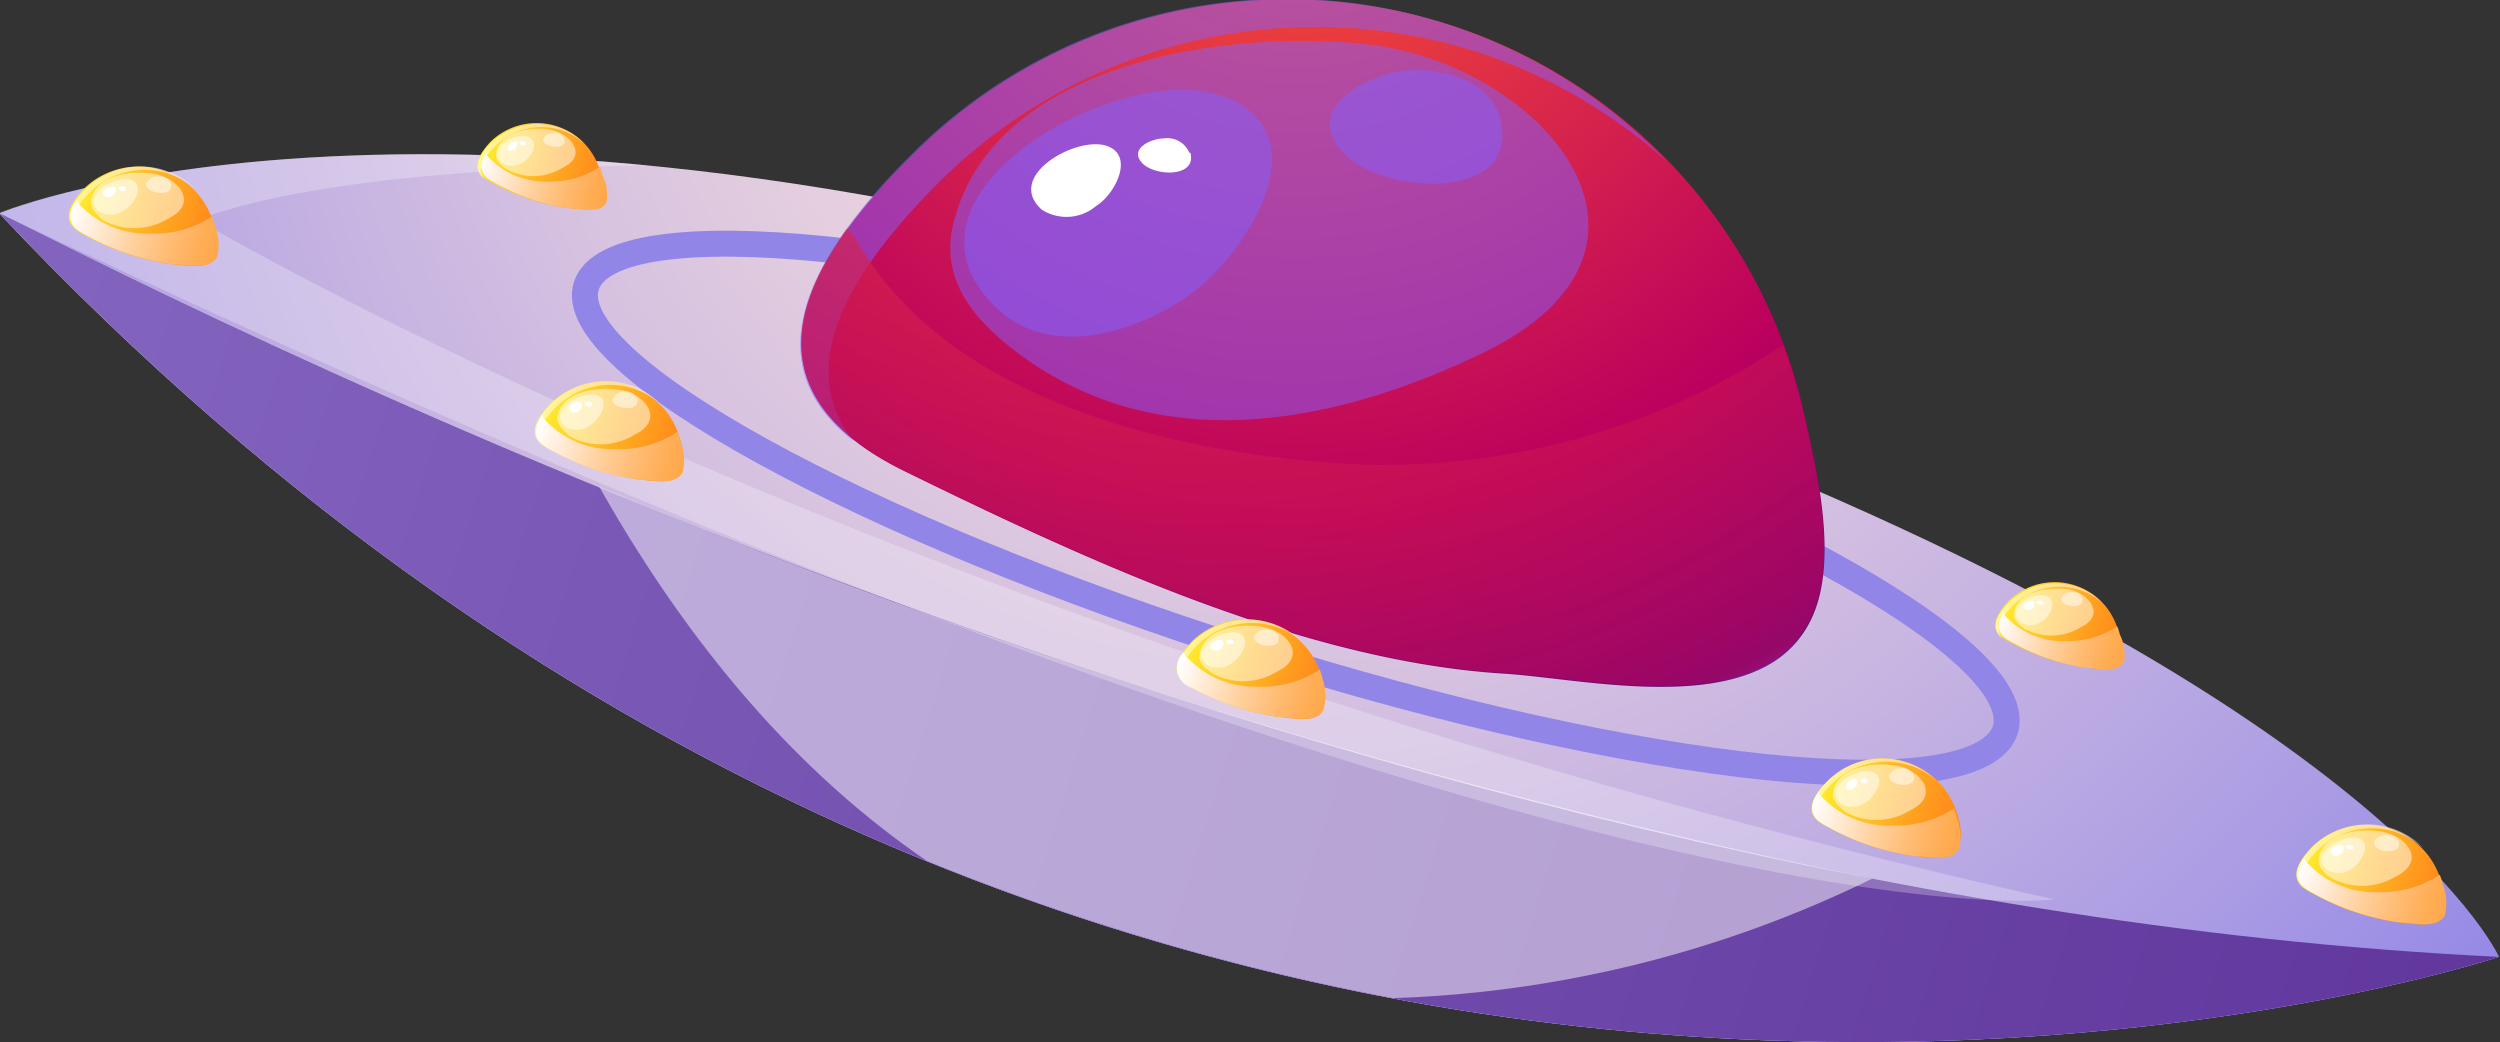 <svg xmlns="http://www.w3.org/2000/svg" xmlns:xlink="http://www.w3.org/1999/xlink" viewBox="0 0 96.23 40.11"><rect x="0" y="0" width="96.23" height="40.11" fill="#333333" stroke="none"/><defs><style>.cls-1{isolation:isolate;}.cls-2{fill:url(#radial-gradient);}.cls-11,.cls-16,.cls-18,.cls-20,.cls-22,.cls-24,.cls-26,.cls-28,.cls-3{mix-blend-mode:multiply;}.cls-3{fill:url(#linear-gradient);}.cls-4{fill:url(#linear-gradient-2);}.cls-14,.cls-5,.cls-7{fill:#fff;}.cls-10,.cls-12,.cls-13,.cls-5,.cls-9{opacity:0.5;}.cls-10,.cls-12,.cls-13,.cls-5,.cls-7,.cls-9{mix-blend-mode:overlay;}.cls-6{fill:none;stroke:#9185e7;stroke-miterlimit:10;}.cls-7{opacity:0.25;}.cls-8{fill:url(#Áåçûìÿííûé_ãðàäèåíò_236);}.cls-9{fill:url(#Áåçûìÿííûé_ãðàäèåíò_236-2);}.cls-10{fill:url(#Áåçûìÿííûé_ãðàäèåíò_236-3);}.cls-11{opacity:0.65;fill:url(#Áåçûìÿííûé_ãðàäèåíò_236-4);}.cls-12{fill:url(#Áåçûìÿííûé_ãðàäèåíò_236-5);}.cls-13{fill:url(#Áåçûìÿííûé_ãðàäèåíò_236-6);}.cls-15{fill:url(#linear-gradient-3);}.cls-16{fill:url(#linear-gradient-4);}.cls-17{fill:url(#linear-gradient-5);}.cls-18{fill:url(#linear-gradient-6);}.cls-19{fill:url(#linear-gradient-7);}.cls-20{fill:url(#linear-gradient-8);}.cls-21{fill:url(#linear-gradient-9);}.cls-22{fill:url(#linear-gradient-10);}.cls-23{fill:url(#linear-gradient-11);}.cls-24{fill:url(#linear-gradient-12);}.cls-25{fill:url(#linear-gradient-13);}.cls-26{fill:url(#linear-gradient-14);}.cls-27{fill:url(#linear-gradient-15);}.cls-28{fill:url(#linear-gradient-16);}</style><radialGradient id="radial-gradient" cx="1237.75" cy="472.7" r="64.55" gradientTransform="translate(280.07 -405.6) rotate(17.44)" gradientUnits="userSpaceOnUse"><stop offset="0" stop-color="#ffe6dc"/><stop offset="0.16" stop-color="#f5dddd"/><stop offset="0.44" stop-color="#d9c4e0"/><stop offset="0.81" stop-color="#ab9ce4"/><stop offset="0.99" stop-color="#9185e7"/></radialGradient><linearGradient id="linear-gradient" x1="1194.18" y1="504.8" x2="1294.58" y2="504.8" gradientTransform="translate(280.07 -405.6) rotate(17.44)" gradientUnits="userSpaceOnUse"><stop offset="0" stop-color="#fff"/><stop offset="0.16" stop-color="#edeafa"/><stop offset="0.54" stop-color="#c5bcef"/><stop offset="0.83" stop-color="#ada0e8"/><stop offset="1" stop-color="#a496e5"/></linearGradient><linearGradient id="linear-gradient-2" x1="1194.18" y1="504.8" x2="1294.58" y2="504.8" gradientTransform="translate(280.07 -405.6) rotate(17.44)" gradientUnits="userSpaceOnUse"><stop offset="0" stop-color="#8365bf"/><stop offset="1" stop-color="#61379d"/></linearGradient><radialGradient id="Áåçûìÿííûé_ãðàäèåíò_236" cx="1319.73" cy="412.73" r="39.04" gradientUnits="userSpaceOnUse"><stop offset="0" stop-color="#ff5731"/><stop offset="0.7" stop-color="#ba005e"/><stop offset="0.95" stop-color="#5e1377"/><stop offset="1" stop-color="#8160ff"/></radialGradient><radialGradient id="Áåçûìÿííûé_ãðàäèåíò_236-2" cx="1330.39" cy="479.18" r="43.47" xlink:href="#Áåçûìÿííûé_ãðàäèåíò_236"/><radialGradient id="Áåçûìÿííûé_ãðàäèåíò_236-3" cx="1330.39" cy="479.18" r="43.47" xlink:href="#Áåçûìÿííûé_ãðàäèåíò_236"/><radialGradient id="Áåçûìÿííûé_ãðàäèåíò_236-4" cx="1315.54" cy="406.44" r="61.94" xlink:href="#Áåçûìÿííûé_ãðàäèåíò_236"/><radialGradient id="Áåçûìÿííûé_ãðàäèåíò_236-5" cx="1330.39" cy="479.18" r="43.47" xlink:href="#Áåçûìÿííûé_ãðàäèåíò_236"/><radialGradient id="Áåçûìÿííûé_ãðàäèåíò_236-6" cx="1330.39" cy="479.17" r="43.47" xlink:href="#Áåçûìÿííûé_ãðàäèåíò_236"/><linearGradient id="linear-gradient-3" x1="1216.33" y1="499.65" x2="1222.23" y2="499.65" gradientTransform="translate(280.07 -405.6) rotate(17.44)" gradientUnits="userSpaceOnUse"><stop offset="0.01" stop-color="#ffee2f"/><stop offset="0.15" stop-color="#ffdb2b"/><stop offset="0.53" stop-color="#ffad22"/><stop offset="0.82" stop-color="#ff911c"/><stop offset="0.99" stop-color="#ff871a"/></linearGradient><linearGradient id="linear-gradient-4" x1="1216.33" y1="500.23" x2="1222.23" y2="500.23" gradientTransform="translate(280.07 -405.6) rotate(17.44)" gradientUnits="userSpaceOnUse"><stop offset="0" stop-color="#fff"/><stop offset="0.15" stop-color="#ffefde"/><stop offset="0.44" stop-color="#ffd19f"/><stop offset="0.69" stop-color="#ffbb72"/><stop offset="0.88" stop-color="#ffad55"/><stop offset="0.99" stop-color="#ffa84b"/></linearGradient><linearGradient id="linear-gradient-5" x1="1196.73" y1="497.13" x2="1202.62" y2="497.13" xlink:href="#linear-gradient-3"/><linearGradient id="linear-gradient-6" x1="1196.73" y1="497.71" x2="1202.62" y2="497.71" xlink:href="#linear-gradient-4"/><linearGradient id="linear-gradient-7" x1="1286.13" y1="495.61" x2="1292.03" y2="495.61" xlink:href="#linear-gradient-3"/><linearGradient id="linear-gradient-8" x1="1286.13" y1="496.19" x2="1292.03" y2="496.19" xlink:href="#linear-gradient-4"/><linearGradient id="linear-gradient-9" x1="1267.52" y1="498.78" x2="1273.42" y2="498.78" xlink:href="#linear-gradient-3"/><linearGradient id="linear-gradient-10" x1="1267.52" y1="499.35" x2="1273.42" y2="499.35" xlink:href="#linear-gradient-4"/><linearGradient id="linear-gradient-11" x1="1242.63" y1="500.99" x2="1248.53" y2="500.99" xlink:href="#linear-gradient-3"/><linearGradient id="linear-gradient-12" x1="1242.63" y1="501.56" x2="1248.53" y2="501.56" xlink:href="#linear-gradient-4"/><linearGradient id="linear-gradient-13" x1="1211.15" y1="490.76" x2="1216.19" y2="490.76" xlink:href="#linear-gradient-3"/><linearGradient id="linear-gradient-14" x1="1211.15" y1="491.25" x2="1216.19" y2="491.25" xlink:href="#linear-gradient-4"/><linearGradient id="linear-gradient-15" x1="1272.2" y1="490.12" x2="1277.23" y2="490.12" xlink:href="#linear-gradient-3"/><linearGradient id="linear-gradient-16" x1="1272.2" y1="490.61" x2="1277.23" y2="490.61" xlink:href="#linear-gradient-4"/></defs><title>soucoupe_1.module_1</title><g class="cls-1"><g id="Calque_2" data-name="Calque 2"><g id="OBJECTS"><path class="cls-2" d="M1269.81,428.2s17.84-7.5,54.48,4.8S1366,456.83,1366,456.83,1313.27,474.41,1269.81,428.2Z" transform="translate(-1269.81 -420)"/><path class="cls-3" d="M1366,456.83c-47.72-2.28-96-28.76-96.23-28.63C1313.27,474.41,1366,456.83,1366,456.83Z" transform="translate(-1269.81 -420)"/><path class="cls-4" d="M1366,456.83c-47.72-2.28-96-28.76-96.23-28.63C1313.27,474.41,1366,456.83,1366,456.83Z" transform="translate(-1269.81 -420)"/><path class="cls-5" d="M1341.88,453.82a265.22,265.22,0,0,1-49-15.08c3.8,6.73,8.12,11.34,12.61,14.4a93.9,93.9,0,0,0,17.93,5.28A45.28,45.28,0,0,0,1341.88,453.82Z" transform="translate(-1269.81 -420)"/><path class="cls-6" d="M1347,448.09c-1,3.08-14,1.74-29-3S1291.41,434,1292.38,431s14-1.74,29,3S1347.92,445,1347,448.09Z" transform="translate(-1269.81 -420)"/><path class="cls-7" d="M1348.87,454.62c-44.14-9.9-71.46-26.16-71.46-26.16,4.78-1.79,13.65-2.06,17.35-2.09-16.72-1.62-25,1.83-25,1.83C1330.74,457.13,1348.87,454.62,1348.87,454.62Z" transform="translate(-1269.81 -420)"/><path class="cls-8" d="M1338.09,445.47c-2.74,1.75-7.7.63-10.4.46-7.73-.48-16.13-4.4-23-7.76-6.67-3.24-4-8.06.36-12.32a20.38,20.38,0,0,1,34.19,10c.52,2.27,1.39,5.92.22,8.12A3.92,3.92,0,0,1,1338.09,445.47Z" transform="translate(-1269.81 -420)"/><path class="cls-9" d="M1306.46,428.82c1.36-6.46,10.66-7.72,16-7.11,6.67.75,12.81,7.83,4.42,11.88-5.44,2.62-11.92,4-17.28.43C1307.8,432.8,1306,431.16,1306.46,428.82Z" transform="translate(-1269.81 -420)"/><path class="cls-10" d="M1306.09,426.88a20.56,20.56,0,0,1,20.42-4.93,20.29,20.29,0,0,1,7.48,4.29,20.31,20.31,0,0,0-29-.39c-3.82,3.76-6.37,8-2.32,11.13C1300.27,434,1302.68,430.25,1306.09,426.88Z" transform="translate(-1269.81 -420)"/><path class="cls-11" d="M1339.22,435.88a18.88,18.88,0,0,0-.78-2.59,27.84,27.84,0,0,1-16.44,4.58c-6.44-.33-15.06-2.21-18.84-8-.15-.22-.28-.44-.4-.65s-.23-.29-.34-.43c-2.46,3.4-2.9,6.84,2.25,9.34,6.89,3.36,15.29,7.28,23,7.76,2.7.17,7.66,1.29,10.4-.46a3.92,3.92,0,0,0,1.35-1.47C1340.61,441.8,1339.74,438.15,1339.22,435.88Z" transform="translate(-1269.81 -420)"/><path class="cls-12" d="M1315.37,431.51c-2.32,1.5-5.23,2.12-7.08.45-4.82-4.32,4.35-9.5,8.32-8.34C1321,424.91,1317.72,430,1315.37,431.51Z" transform="translate(-1269.81 -420)"/><path class="cls-13" d="M1324.29,422.69c1.46,0,2.93.59,3.26,1.86.87,3.32-4.69,2.94-6.1,1.27C1319.87,424,1322.81,422.68,1324.29,422.69Z" transform="translate(-1269.81 -420)"/><path class="cls-14" d="M1312,427.93a1.76,1.76,0,0,1-2.09.14c-1.43-1.28,1.28-2.81,2.45-2.47S1312.73,427.49,1312,427.93Zm3.59-2.05a.92.92,0,0,0-1-.55c-.44,0-1.31.37-.84.92S1315.89,426.85,1315.63,425.88Z" transform="translate(-1269.81 -420)"/><path class="cls-15" d="M1295.87,438.38c-.4.26-1.12.1-1.51.07a9.56,9.56,0,0,1-3.35-1.13c-1-.47-.58-1.17,0-1.79a3,3,0,0,1,5,1.46,1.91,1.91,0,0,1,0,1.18A.58.58,0,0,1,1295.87,438.38Z" transform="translate(-1269.81 -420)"/><path class="cls-5" d="M1291.27,436c.19-.94,1.55-1.12,2.33-1,1,.11,1.86,1.14.64,1.73a2.48,2.48,0,0,1-2.51.06C1291.46,436.54,1291.2,436.3,1291.27,436Z" transform="translate(-1269.81 -420)"/><path class="cls-5" d="M1291.21,435.68a2.93,2.93,0,0,1,4.06-.09,2.88,2.88,0,0,0-1.24-.78,3,3,0,0,0-3,.72c-.56.55-.93,1.16-.34,1.62C1290.37,436.71,1290.72,436.17,1291.21,435.68Z" transform="translate(-1269.81 -420)"/><path class="cls-16" d="M1296,437a2.72,2.72,0,0,0-.11-.38,4.05,4.05,0,0,1-2.39.67,3.52,3.52,0,0,1-2.74-1.16l-.06-.09,0-.07c-.36.5-.42,1,.33,1.36a9.56,9.56,0,0,0,3.35,1.13c.39,0,1.11.19,1.51-.07a.58.58,0,0,0,.2-.21A1.91,1.91,0,0,0,1296,437Z" transform="translate(-1269.81 -420)"/><path class="cls-5" d="M1292.56,436.35a.86.86,0,0,1-1,.07c-.7-.63.64-1.38,1.21-1.21S1292.91,436.13,1292.56,436.35Z" transform="translate(-1269.81 -420)"/><path class="cls-5" d="M1293.86,435.07a.47.47,0,0,1,.48.27c.12.48-.69.43-.89.19S1293.65,435.07,1293.86,435.07Z" transform="translate(-1269.81 -420)"/><path class="cls-14" d="M1292.08,435.83a.26.26,0,0,1-.31,0c-.2-.18.19-.41.36-.36S1292.18,435.77,1292.08,435.83Zm.52-.3s-.07-.08-.14-.08-.19.06-.12.14S1292.64,435.68,1292.6,435.53Z" transform="translate(-1269.81 -420)"/><path class="cls-17" d="M1277.92,430.1c-.4.25-1.12.09-1.51.07a9.56,9.56,0,0,1-3.35-1.13c-1-.47-.58-1.17,0-1.79a3,3,0,0,1,5,1.46,2,2,0,0,1,0,1.18A.58.58,0,0,1,1277.92,430.1Z" transform="translate(-1269.81 -420)"/><path class="cls-5" d="M1273.32,427.68c.2-.94,1.55-1.12,2.33-1,1,.11,1.86,1.14.64,1.73a2.51,2.51,0,0,1-2.51.07C1273.52,428.26,1273.25,428,1273.32,427.68Z" transform="translate(-1269.81 -420)"/><path class="cls-5" d="M1273.27,427.4a3,3,0,0,1,3-.72,3.12,3.12,0,0,1,1.09.62,3,3,0,0,0-4.22-.05c-.55.54-.93,1.16-.33,1.62C1272.42,428.43,1272.77,427.89,1273.27,427.4Z" transform="translate(-1269.81 -420)"/><path class="cls-18" d="M1278.09,428.71a2.4,2.4,0,0,0-.12-.38,4,4,0,0,1-2.39.66,3.53,3.53,0,0,1-2.74-1.15l-.06-.1,0-.06c-.35.49-.42,1,.33,1.36a9.56,9.56,0,0,0,3.35,1.13c.39,0,1.11.18,1.51-.07a.58.58,0,0,0,.2-.21A2,2,0,0,0,1278.09,428.71Z" transform="translate(-1269.81 -420)"/><path class="cls-5" d="M1274.62,428.07a.86.86,0,0,1-1,.07c-.71-.63.63-1.39,1.21-1.22S1275,427.85,1274.62,428.07Z" transform="translate(-1269.81 -420)"/><path class="cls-5" d="M1275.91,426.79c.22,0,.43.08.48.27.13.48-.68.43-.89.18S1275.7,426.78,1275.91,426.79Z" transform="translate(-1269.81 -420)"/><path class="cls-14" d="M1274.13,427.55a.26.26,0,0,1-.3,0c-.21-.19.19-.41.36-.36S1274.23,427.48,1274.13,427.55Zm.52-.3c0-.05-.07-.08-.14-.08s-.19.06-.12.13S1274.69,427.39,1274.65,427.25Z" transform="translate(-1269.81 -420)"/><path class="cls-19" d="M1363.67,455.44c-.4.26-1.12.1-1.51.07a9.56,9.56,0,0,1-3.35-1.13c-1-.47-.58-1.17,0-1.79a3,3,0,0,1,5,1.46,2,2,0,0,1,0,1.18A.58.58,0,0,1,1363.67,455.44Z" transform="translate(-1269.81 -420)"/><path class="cls-5" d="M1359.07,453c.2-.94,1.55-1.12,2.33-1,1,.11,1.86,1.14.64,1.73a2.5,2.5,0,0,1-2.51.06C1359.26,453.6,1359,453.36,1359.07,453Z" transform="translate(-1269.81 -420)"/><path class="cls-5" d="M1359,452.74a3,3,0,0,1,3-.72,3.14,3.14,0,0,1,1.09.63,2.92,2.92,0,0,0-1.25-.78,3,3,0,0,0-3,.72c-.55.55-.93,1.16-.33,1.62C1358.17,453.77,1358.52,453.23,1359,452.74Z" transform="translate(-1269.81 -420)"/><path class="cls-20" d="M1363.84,454.05a2.4,2.4,0,0,0-.12-.38,4.05,4.05,0,0,1-2.39.67,3.53,3.53,0,0,1-2.74-1.16l-.06-.1,0-.06c-.35.5-.42,1,.33,1.36a9.56,9.56,0,0,0,3.35,1.13c.39,0,1.11.19,1.51-.07a.58.58,0,0,0,.2-.21A2,2,0,0,0,1363.84,454.05Z" transform="translate(-1269.81 -420)"/><path class="cls-5" d="M1360.37,453.41a.86.86,0,0,1-1,.07c-.7-.63.63-1.38,1.2-1.22S1360.71,453.19,1360.37,453.41Z" transform="translate(-1269.81 -420)"/><path class="cls-5" d="M1361.66,452.13c.22,0,.43.08.48.27.13.48-.68.43-.89.19S1361.45,452.13,1361.66,452.13Z" transform="translate(-1269.81 -420)"/><path class="cls-14" d="M1359.88,452.89a.24.24,0,0,1-.3,0c-.21-.18.18-.41.35-.36S1360,452.83,1359.88,452.89Zm.52-.3s-.07-.08-.14-.08-.19.06-.12.14S1360.44,452.74,1360.4,452.59Z" transform="translate(-1269.81 -420)"/><path class="cls-21" d="M1345,452.89c-.4.25-1.12.09-1.51.06a9.56,9.56,0,0,1-3.35-1.13c-1-.47-.58-1.17.05-1.79a3,3,0,0,1,5,1.46,1.91,1.91,0,0,1,0,1.18A.57.57,0,0,1,1345,452.89Z" transform="translate(-1269.81 -420)"/><path class="cls-5" d="M1340.37,450.46c.2-.94,1.55-1.12,2.33-1,1,.11,1.86,1.14.64,1.73a2.48,2.48,0,0,1-2.51.06C1340.56,451,1340.3,450.8,1340.37,450.46Z" transform="translate(-1269.81 -420)"/><path class="cls-5" d="M1340.31,450.18a3,3,0,0,1,3-.72,3,3,0,0,1,1.09.63,3,3,0,0,0-4.21-.06c-.55.55-.93,1.16-.34,1.62C1339.47,451.21,1339.82,450.67,1340.31,450.18Z" transform="translate(-1269.81 -420)"/><path class="cls-22" d="M1345.13,451.49a2.26,2.26,0,0,0-.11-.37,4.12,4.12,0,0,1-2.39.66,3.52,3.52,0,0,1-2.74-1.16l-.06-.09,0-.07c-.36.5-.42,1,.33,1.36a9.56,9.56,0,0,0,3.35,1.13c.39,0,1.11.19,1.51-.06a.57.57,0,0,0,.19-.22A1.91,1.91,0,0,0,1345.13,451.49Z" transform="translate(-1269.81 -420)"/><path class="cls-5" d="M1341.66,450.86a.86.86,0,0,1-1,.06c-.7-.63.64-1.38,1.21-1.21S1342,450.63,1341.66,450.86Z" transform="translate(-1269.81 -420)"/><path class="cls-5" d="M1343,449.57a.47.47,0,0,1,.48.27c.12.49-.69.43-.89.19S1342.75,449.57,1343,449.57Z" transform="translate(-1269.81 -420)"/><path class="cls-14" d="M1341.18,450.33c-.1.07-.23.1-.3,0s.18-.4.35-.35S1341.28,450.27,1341.18,450.33Zm.52-.29c0-.06-.08-.08-.14-.08s-.19.05-.12.13S1341.74,450.18,1341.7,450Z" transform="translate(-1269.81 -420)"/><path class="cls-23" d="M1320.56,447.54c-.4.25-1.12.09-1.51.06a9.75,9.75,0,0,1-3.35-1.12c-1-.48-.58-1.18,0-1.8a3,3,0,0,1,5,1.46,1.94,1.94,0,0,1,0,1.19A.48.48,0,0,1,1320.56,447.54Z" transform="translate(-1269.81 -420)"/><path class="cls-5" d="M1316,445.12c.2-.94,1.55-1.13,2.33-1,1,.11,1.86,1.14.64,1.73a2.48,2.48,0,0,1-2.51.06C1316.15,445.69,1315.89,445.46,1316,445.12Z" transform="translate(-1269.81 -420)"/><path class="cls-5" d="M1315.9,444.83a3,3,0,0,1,3-.71,2.85,2.85,0,0,1,1.08.62,3,3,0,0,0-4.21-.06c-.56.55-.93,1.16-.34,1.62C1315.06,445.87,1315.41,445.32,1315.9,444.83Z" transform="translate(-1269.81 -420)"/><path class="cls-24" d="M1320.72,446.14a2.26,2.26,0,0,0-.11-.37,4,4,0,0,1-2.39.66,3.52,3.52,0,0,1-2.74-1.16l-.06-.09-.05-.06a.8.8,0,0,0,.33,1.36,9.75,9.75,0,0,0,3.35,1.12c.39,0,1.11.19,1.51-.06a.48.48,0,0,0,.19-.21A1.94,1.94,0,0,0,1320.72,446.14Z" transform="translate(-1269.81 -420)"/><path class="cls-5" d="M1317.25,445.51a.86.86,0,0,1-1,.06c-.7-.62.64-1.38,1.21-1.21S1317.6,445.29,1317.25,445.51Z" transform="translate(-1269.81 -420)"/><path class="cls-5" d="M1318.55,444.22c.21,0,.43.09.47.27.13.49-.68.43-.88.19S1318.34,444.22,1318.55,444.22Z" transform="translate(-1269.81 -420)"/><path class="cls-14" d="M1316.77,445a.27.27,0,0,1-.31,0c-.21-.19.19-.41.36-.36S1316.87,444.92,1316.77,445Zm.52-.3c0-.06-.08-.08-.14-.08s-.19.05-.12.13S1317.33,444.83,1317.29,444.69Z" transform="translate(-1269.81 -420)"/><path class="cls-25" d="M1292.84,427.94c-.34.21-1,.07-1.29.05a8.13,8.13,0,0,1-2.86-1c-.83-.4-.49-1,0-1.53a2.54,2.54,0,0,1,4.25,1.24,1.74,1.74,0,0,1,0,1A.52.52,0,0,1,1292.84,427.94Z" transform="translate(-1269.81 -420)"/><path class="cls-5" d="M1288.91,425.87c.17-.8,1.33-1,2-.89.83.1,1.59,1,.55,1.48a2.12,2.12,0,0,1-2.15.05C1289.08,426.36,1288.85,426.16,1288.91,425.87Z" transform="translate(-1269.81 -420)"/><path class="cls-5" d="M1288.87,425.63a2.5,2.5,0,0,1,3.46-.08,2.44,2.44,0,0,0-1.06-.66,2.55,2.55,0,0,0-2.54.61c-.47.47-.79,1-.28,1.38C1288.14,426.51,1288.44,426.05,1288.87,425.63Z" transform="translate(-1269.81 -420)"/><path class="cls-26" d="M1293,426.74a2,2,0,0,0-.1-.32,3.41,3.41,0,0,1-2,.57,3,3,0,0,1-2.34-1,.56.56,0,0,1,0-.08l0-.05c-.3.42-.36.85.28,1.16a8.13,8.13,0,0,0,2.86,1c.33,0,1,.16,1.29-.05a.52.52,0,0,0,.17-.19A1.74,1.74,0,0,0,1293,426.74Z" transform="translate(-1269.81 -420)"/><path class="cls-5" d="M1290,426.2a.73.73,0,0,1-.88.06c-.6-.54.54-1.18,1-1S1290.31,426,1290,426.2Z" transform="translate(-1269.81 -420)"/><path class="cls-5" d="M1291.13,425.11a.38.38,0,0,1,.4.23c.11.41-.58.36-.76.16S1290.94,425.11,1291.13,425.11Z" transform="translate(-1269.81 -420)"/><path class="cls-14" d="M1289.61,425.76c-.09.05-.2.08-.26,0s.15-.34.3-.3S1289.69,425.7,1289.61,425.76Zm.44-.26s-.06-.06-.12-.07-.16.05-.1.12S1290.08,425.62,1290.05,425.5Z" transform="translate(-1269.81 -420)"/><path class="cls-27" d="M1351.27,445.62c-.34.22-1,.08-1.3.06a8.36,8.36,0,0,1-2.85-1c-.83-.41-.49-1,0-1.54a2.53,2.53,0,0,1,4.25,1.25,1.74,1.74,0,0,1,0,1A.49.49,0,0,1,1351.27,445.62Z" transform="translate(-1269.81 -420)"/><path class="cls-5" d="M1347.34,443.55c.17-.8,1.32-.95,2-.88.83.09,1.59,1,.55,1.48a2.15,2.15,0,0,1-2.15.05C1347.51,444.05,1347.28,443.84,1347.34,443.55Z" transform="translate(-1269.81 -420)"/><path class="cls-5" d="M1347.29,443.31a2.56,2.56,0,0,1,2.54-.61,2.53,2.53,0,0,1,.93.53,2.53,2.53,0,0,0-3.6-.05c-.47.47-.79,1-.28,1.39C1346.57,444.19,1346.87,443.73,1347.29,443.31Z" transform="translate(-1269.81 -420)"/><path class="cls-28" d="M1351.41,444.43a3,3,0,0,0-.1-.32,3.49,3.49,0,0,1-2,.57,3,3,0,0,1-2.34-1,.56.56,0,0,0,0-.08l0-.06c-.31.43-.36.85.28,1.17a8.36,8.36,0,0,0,2.85,1c.34,0,1,.16,1.3-.06a.49.49,0,0,0,.17-.18A1.74,1.74,0,0,0,1351.41,444.43Z" transform="translate(-1269.81 -420)"/><path class="cls-5" d="M1348.45,443.89a.74.74,0,0,1-.88.05c-.6-.53.54-1.18,1-1S1348.74,443.7,1348.45,443.89Z" transform="translate(-1269.81 -420)"/><path class="cls-5" d="M1349.55,442.79c.19,0,.37.07.41.23.11.41-.58.37-.76.16S1349.37,442.79,1349.55,442.79Z" transform="translate(-1269.81 -420)"/><path class="cls-14" d="M1348,443.44a.21.21,0,0,1-.26,0c-.17-.16.16-.35.31-.31S1348.12,443.39,1348,443.44Zm.45-.25c0-.05-.07-.07-.12-.07s-.16.05-.11.11S1348.51,443.31,1348.48,443.19Z" transform="translate(-1269.81 -420)"/></g></g></g></svg>